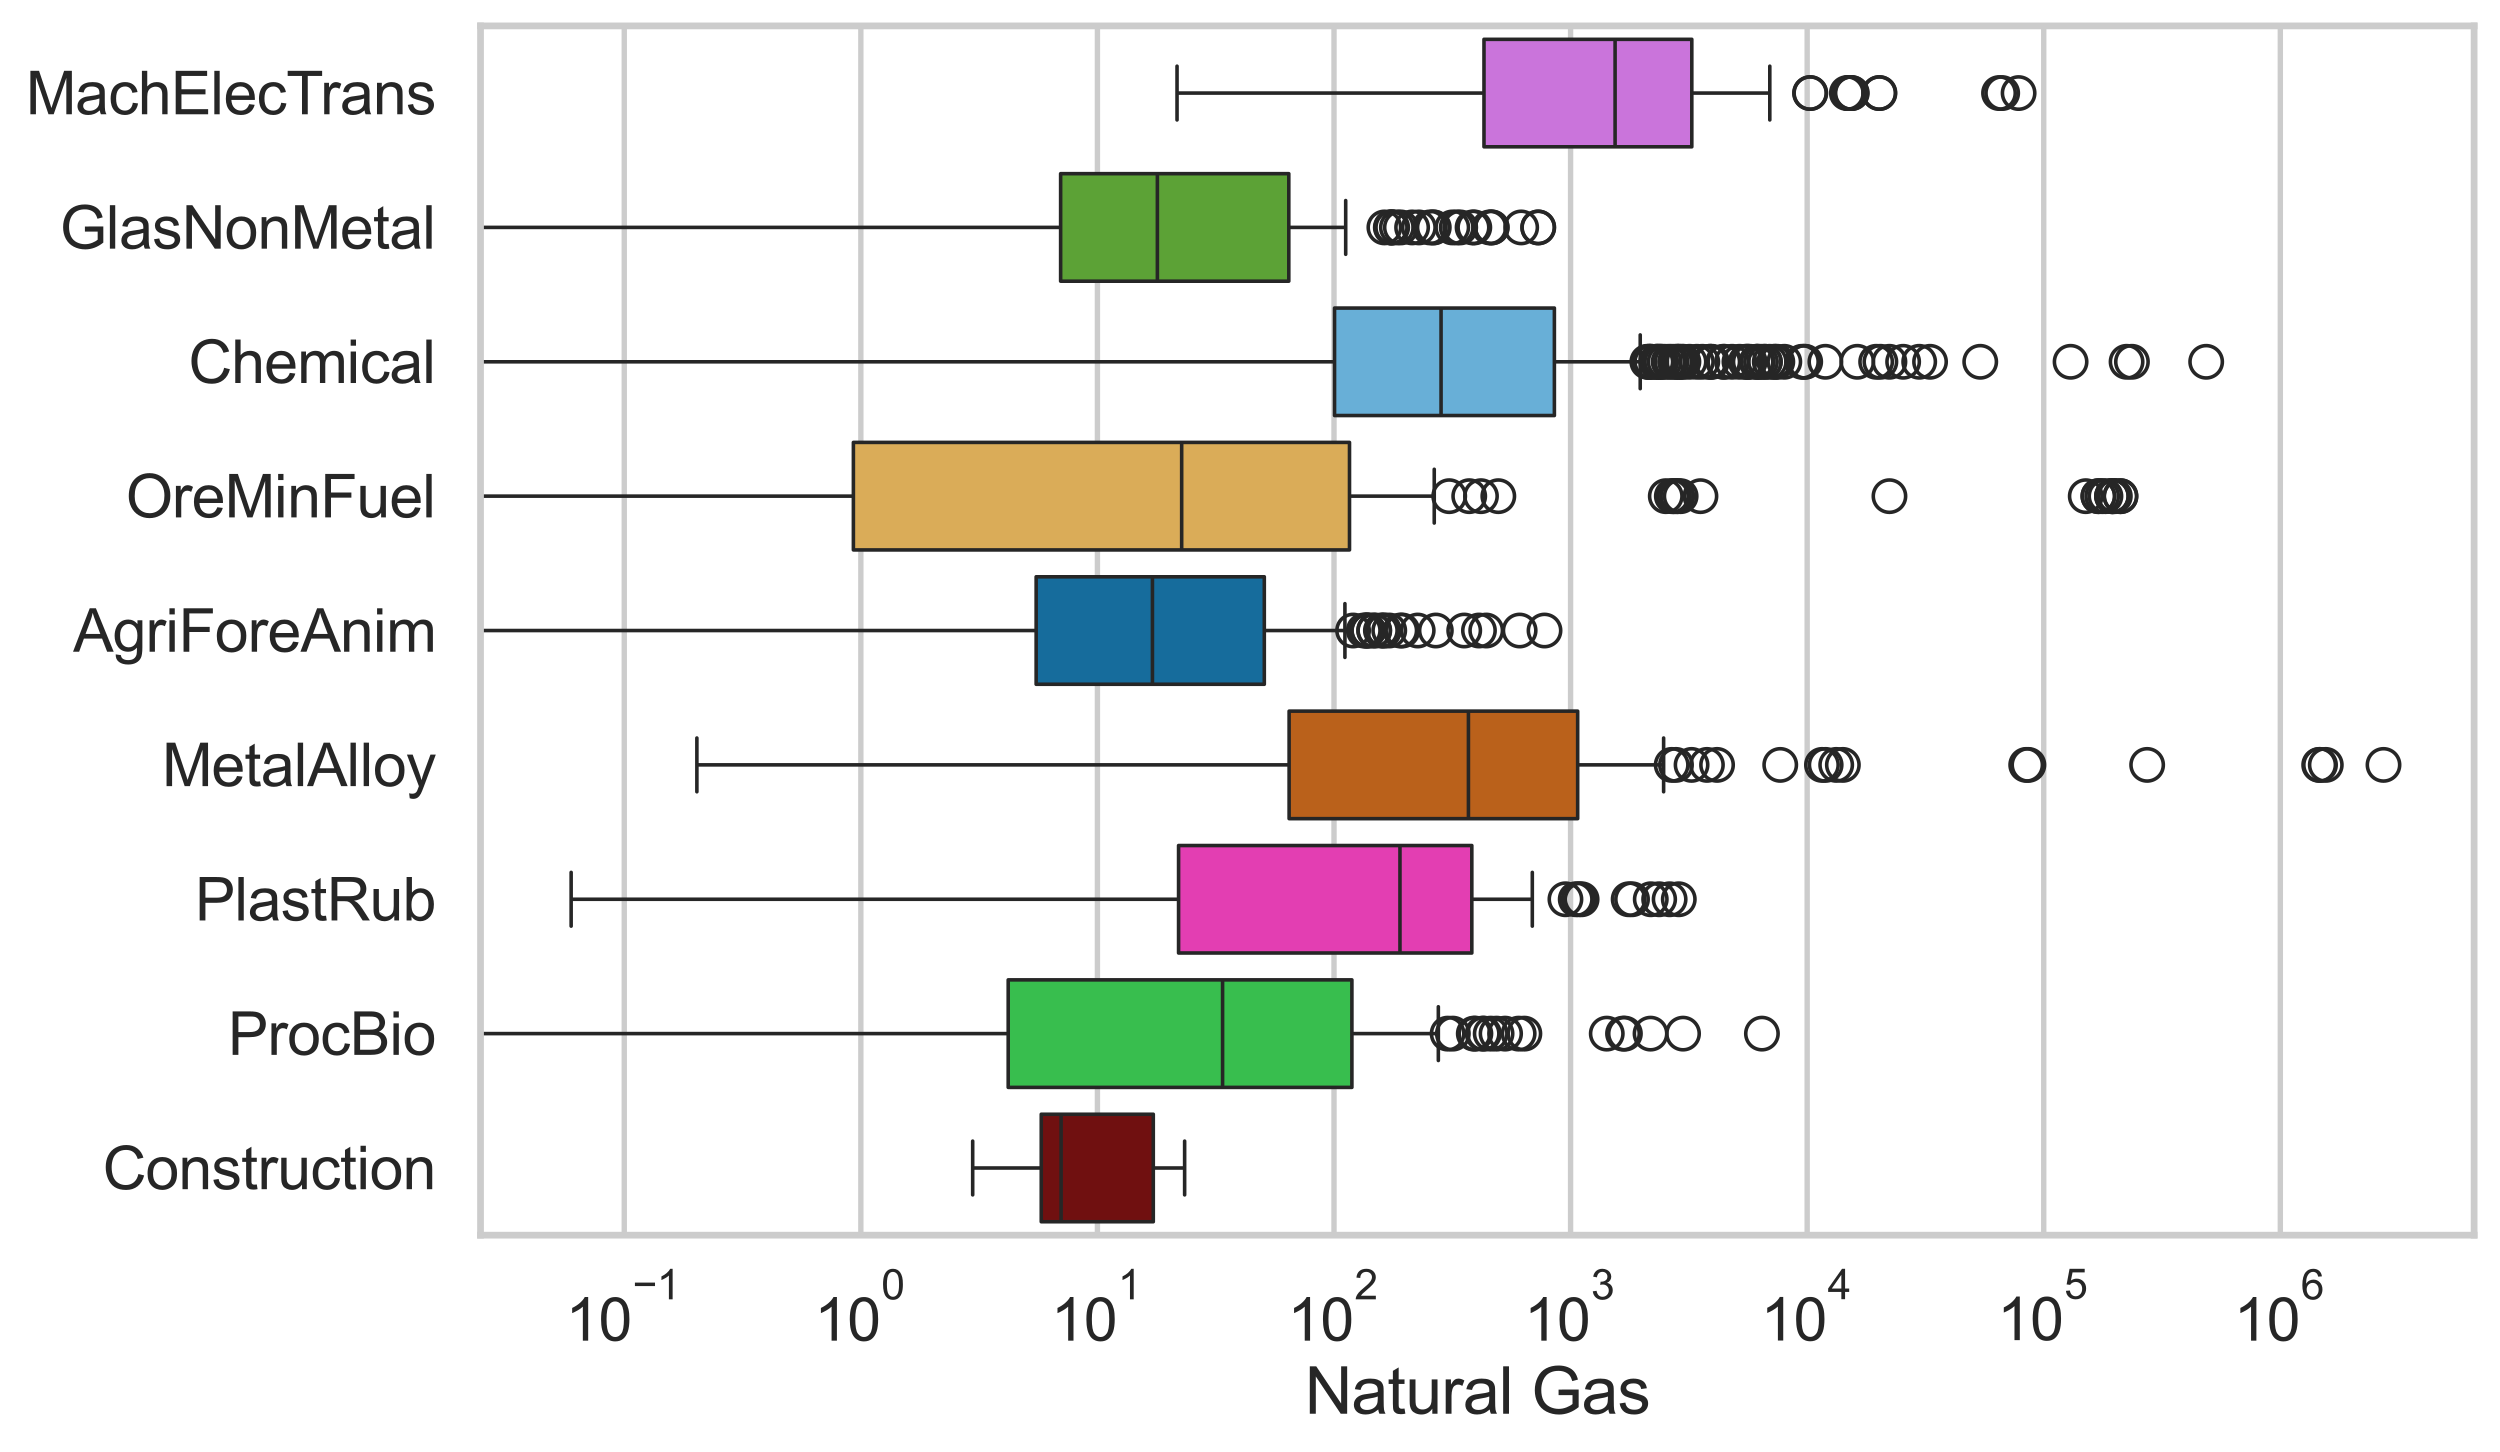 <?xml version="1.0" encoding="utf-8" standalone="no"?>
<!DOCTYPE svg PUBLIC "-//W3C//DTD SVG 1.1//EN"
  "http://www.w3.org/Graphics/SVG/1.1/DTD/svg11.dtd">
<svg xmlns:xlink="http://www.w3.org/1999/xlink" width="695.577pt" height="404.121pt" viewBox="0 0 695.577 404.121" xmlns="http://www.w3.org/2000/svg" version="1.1">
 <defs>
  <style type="text/css">*{stroke-linejoin: round; stroke-linecap: butt}</style>
 </defs>
 <g id="figure_1">
  <g id="patch_1">
   <path d="M 0 404.121 
L 695.577 404.121 
L 695.577 0 
L 0 0 
z
" style="fill: #ffffff"/>
  </g>
  <g id="axes_1">
   <g id="patch_2">
    <path d="M 133.697 343.665 
L 688.377 343.665 
L 688.377 7.2 
L 133.697 7.2 
z
" style="fill: #ffffff"/>
   </g>
   <g id="matplotlib.axis_1">
    <g id="xtick_1">
     <g id="line2d_1">
      <path d="M 173.69 343.665 
L 173.69 7.2 
" clip-path="url(#pe6ee47fb09)" style="fill: none; stroke: #cccccc; stroke-width: 1.5; stroke-linecap: round"/>
     </g>
     <g id="text_1">
      <!-- $\mathdefault{10^{-1}}$ -->
      <g style="fill: #262626" transform="translate(157.355 373.18) scale(0.165 -0.165)">
       <defs>
        <path id="ArialMT-31" d="M 2384 0 
L 1822 0 
L 1822 3584 
Q 1619 3391 1289 3197 
Q 959 3003 697 2906 
L 697 3450 
Q 1169 3672 1522 3987 
Q 1875 4303 2022 4600 
L 2384 4600 
L 2384 0 
z
" transform="scale(0.016)"/>
        <path id="ArialMT-30" d="M 266 2259 
Q 266 3072 433 3567 
Q 600 4063 929 4331 
Q 1259 4600 1759 4600 
Q 2128 4600 2406 4451 
Q 2684 4303 2865 4023 
Q 3047 3744 3150 3342 
Q 3253 2941 3253 2259 
Q 3253 1453 3087 958 
Q 2922 463 2592 192 
Q 2263 -78 1759 -78 
Q 1097 -78 719 397 
Q 266 969 266 2259 
z
M 844 2259 
Q 844 1131 1108 757 
Q 1372 384 1759 384 
Q 2147 384 2411 759 
Q 2675 1134 2675 2259 
Q 2675 3391 2411 3762 
Q 2147 4134 1753 4134 
Q 1366 4134 1134 3806 
Q 844 3388 844 2259 
z
" transform="scale(0.016)"/>
        <path id="ArialMT-2212" d="M 3381 1997 
L 356 1997 
L 356 2522 
L 3381 2522 
L 3381 1997 
z
" transform="scale(0.016)"/>
       </defs>
       <use xlink:href="#ArialMT-31" transform="translate(0 0.994)"/>
       <use xlink:href="#ArialMT-30" transform="translate(55.615 0.994)"/>
       <use xlink:href="#ArialMT-2212" transform="translate(112.973 70.688) scale(0.7)"/>
       <use xlink:href="#ArialMT-31" transform="translate(153.852 70.688) scale(0.7)"/>
      </g>
     </g>
    </g>
    <g id="xtick_2">
     <g id="line2d_2">
      <path d="M 239.513 343.665 
L 239.513 7.2 
" clip-path="url(#pe6ee47fb09)" style="fill: none; stroke: #cccccc; stroke-width: 1.5; stroke-linecap: round"/>
     </g>
     <g id="text_2">
      <!-- $\mathdefault{10^{0}}$ -->
      <g style="fill: #262626" transform="translate(226.561 373.18) scale(0.165 -0.165)">
       <use xlink:href="#ArialMT-31" transform="translate(0 0.994)"/>
       <use xlink:href="#ArialMT-30" transform="translate(55.615 0.994)"/>
       <use xlink:href="#ArialMT-30" transform="translate(112.973 70.688) scale(0.7)"/>
      </g>
     </g>
    </g>
    <g id="xtick_3">
     <g id="line2d_3">
      <path d="M 305.337 343.665 
L 305.337 7.2 
" clip-path="url(#pe6ee47fb09)" style="fill: none; stroke: #cccccc; stroke-width: 1.5; stroke-linecap: round"/>
     </g>
     <g id="text_3">
      <!-- $\mathdefault{10^{1}}$ -->
      <g style="fill: #262626" transform="translate(292.385 373.18) scale(0.165 -0.165)">
       <use xlink:href="#ArialMT-31" transform="translate(0 0.994)"/>
       <use xlink:href="#ArialMT-30" transform="translate(55.615 0.994)"/>
       <use xlink:href="#ArialMT-31" transform="translate(112.973 70.688) scale(0.7)"/>
      </g>
     </g>
    </g>
    <g id="xtick_4">
     <g id="line2d_4">
      <path d="M 371.161 343.665 
L 371.161 7.2 
" clip-path="url(#pe6ee47fb09)" style="fill: none; stroke: #cccccc; stroke-width: 1.5; stroke-linecap: round"/>
     </g>
     <g id="text_4">
      <!-- $\mathdefault{10^{2}}$ -->
      <g style="fill: #262626" transform="translate(358.208 373.18) scale(0.165 -0.165)">
       <defs>
        <path id="ArialMT-32" d="M 3222 541 
L 3222 0 
L 194 0 
Q 188 203 259 391 
Q 375 700 629 1000 
Q 884 1300 1366 1694 
Q 2113 2306 2375 2664 
Q 2638 3022 2638 3341 
Q 2638 3675 2398 3904 
Q 2159 4134 1775 4134 
Q 1369 4134 1125 3890 
Q 881 3647 878 3216 
L 300 3275 
Q 359 3922 746 4261 
Q 1134 4600 1788 4600 
Q 2447 4600 2831 4234 
Q 3216 3869 3216 3328 
Q 3216 3053 3103 2787 
Q 2991 2522 2730 2228 
Q 2469 1934 1863 1422 
Q 1356 997 1212 845 
Q 1069 694 975 541 
L 3222 541 
z
" transform="scale(0.016)"/>
       </defs>
       <use xlink:href="#ArialMT-31" transform="translate(0 0.994)"/>
       <use xlink:href="#ArialMT-30" transform="translate(55.615 0.994)"/>
       <use xlink:href="#ArialMT-32" transform="translate(112.973 70.688) scale(0.7)"/>
      </g>
     </g>
    </g>
    <g id="xtick_5">
     <g id="line2d_5">
      <path d="M 436.984 343.665 
L 436.984 7.2 
" clip-path="url(#pe6ee47fb09)" style="fill: none; stroke: #cccccc; stroke-width: 1.5; stroke-linecap: round"/>
     </g>
     <g id="text_5">
      <!-- $\mathdefault{10^{3}}$ -->
      <g style="fill: #262626" transform="translate(424.032 373.18) scale(0.165 -0.165)">
       <defs>
        <path id="ArialMT-33" d="M 269 1209 
L 831 1284 
Q 928 806 1161 595 
Q 1394 384 1728 384 
Q 2125 384 2398 659 
Q 2672 934 2672 1341 
Q 2672 1728 2419 1979 
Q 2166 2231 1775 2231 
Q 1616 2231 1378 2169 
L 1441 2663 
Q 1497 2656 1531 2656 
Q 1891 2656 2178 2843 
Q 2466 3031 2466 3422 
Q 2466 3731 2256 3934 
Q 2047 4138 1716 4138 
Q 1388 4138 1169 3931 
Q 950 3725 888 3313 
L 325 3413 
Q 428 3978 793 4289 
Q 1159 4600 1703 4600 
Q 2078 4600 2393 4439 
Q 2709 4278 2876 4000 
Q 3044 3722 3044 3409 
Q 3044 3113 2884 2869 
Q 2725 2625 2413 2481 
Q 2819 2388 3044 2092 
Q 3269 1797 3269 1353 
Q 3269 753 2831 336 
Q 2394 -81 1725 -81 
Q 1122 -81 723 278 
Q 325 638 269 1209 
z
" transform="scale(0.016)"/>
       </defs>
       <use xlink:href="#ArialMT-31" transform="translate(0 0.994)"/>
       <use xlink:href="#ArialMT-30" transform="translate(55.615 0.994)"/>
       <use xlink:href="#ArialMT-33" transform="translate(112.973 70.688) scale(0.7)"/>
      </g>
     </g>
    </g>
    <g id="xtick_6">
     <g id="line2d_6">
      <path d="M 502.808 343.665 
L 502.808 7.2 
" clip-path="url(#pe6ee47fb09)" style="fill: none; stroke: #cccccc; stroke-width: 1.5; stroke-linecap: round"/>
     </g>
     <g id="text_6">
      <!-- $\mathdefault{10^{4}}$ -->
      <g style="fill: #262626" transform="translate(489.856 373.015) scale(0.165 -0.165)">
       <defs>
        <path id="ArialMT-34" d="M 2069 0 
L 2069 1097 
L 81 1097 
L 81 1613 
L 2172 4581 
L 2631 4581 
L 2631 1613 
L 3250 1613 
L 3250 1097 
L 2631 1097 
L 2631 0 
L 2069 0 
z
M 2069 1613 
L 2069 3678 
L 634 1613 
L 2069 1613 
z
" transform="scale(0.016)"/>
       </defs>
       <use xlink:href="#ArialMT-31" transform="translate(0 0.202)"/>
       <use xlink:href="#ArialMT-30" transform="translate(55.615 0.202)"/>
       <use xlink:href="#ArialMT-34" transform="translate(112.973 69.895) scale(0.7)"/>
      </g>
     </g>
    </g>
    <g id="xtick_7">
     <g id="line2d_7">
      <path d="M 568.632 343.665 
L 568.632 7.2 
" clip-path="url(#pe6ee47fb09)" style="fill: none; stroke: #cccccc; stroke-width: 1.5; stroke-linecap: round"/>
     </g>
     <g id="text_7">
      <!-- $\mathdefault{10^{5}}$ -->
      <g style="fill: #262626" transform="translate(555.679 373.015) scale(0.165 -0.165)">
       <defs>
        <path id="ArialMT-35" d="M 266 1200 
L 856 1250 
Q 922 819 1161 601 
Q 1400 384 1738 384 
Q 2144 384 2425 690 
Q 2706 997 2706 1503 
Q 2706 1984 2436 2262 
Q 2166 2541 1728 2541 
Q 1456 2541 1237 2417 
Q 1019 2294 894 2097 
L 366 2166 
L 809 4519 
L 3088 4519 
L 3088 3981 
L 1259 3981 
L 1013 2750 
Q 1425 3038 1878 3038 
Q 2478 3038 2890 2622 
Q 3303 2206 3303 1553 
Q 3303 931 2941 478 
Q 2500 -78 1738 -78 
Q 1113 -78 717 272 
Q 322 622 266 1200 
z
" transform="scale(0.016)"/>
       </defs>
       <use xlink:href="#ArialMT-31" transform="translate(0 0.88)"/>
       <use xlink:href="#ArialMT-30" transform="translate(55.615 0.88)"/>
       <use xlink:href="#ArialMT-35" transform="translate(112.973 70.573) scale(0.7)"/>
      </g>
     </g>
    </g>
    <g id="xtick_8">
     <g id="line2d_8">
      <path d="M 634.455 343.665 
L 634.455 7.2 
" clip-path="url(#pe6ee47fb09)" style="fill: none; stroke: #cccccc; stroke-width: 1.5; stroke-linecap: round"/>
     </g>
     <g id="text_8">
      <!-- $\mathdefault{10^{6}}$ -->
      <g style="fill: #262626" transform="translate(621.503 373.18) scale(0.165 -0.165)">
       <defs>
        <path id="ArialMT-36" d="M 3184 3459 
L 2625 3416 
Q 2550 3747 2413 3897 
Q 2184 4138 1850 4138 
Q 1581 4138 1378 3988 
Q 1113 3794 959 3422 
Q 806 3050 800 2363 
Q 1003 2672 1297 2822 
Q 1591 2972 1913 2972 
Q 2475 2972 2870 2558 
Q 3266 2144 3266 1488 
Q 3266 1056 3080 686 
Q 2894 316 2569 119 
Q 2244 -78 1831 -78 
Q 1128 -78 684 439 
Q 241 956 241 2144 
Q 241 3472 731 4075 
Q 1159 4600 1884 4600 
Q 2425 4600 2770 4297 
Q 3116 3994 3184 3459 
z
M 888 1484 
Q 888 1194 1011 928 
Q 1134 663 1356 523 
Q 1578 384 1822 384 
Q 2178 384 2434 671 
Q 2691 959 2691 1453 
Q 2691 1928 2437 2201 
Q 2184 2475 1800 2475 
Q 1419 2475 1153 2201 
Q 888 1928 888 1484 
z
" transform="scale(0.016)"/>
       </defs>
       <use xlink:href="#ArialMT-31" transform="translate(0 0.994)"/>
       <use xlink:href="#ArialMT-30" transform="translate(55.615 0.994)"/>
       <use xlink:href="#ArialMT-36" transform="translate(112.973 70.688) scale(0.7)"/>
      </g>
     </g>
    </g>
    <g id="xtick_9"/>
    <g id="xtick_10"/>
    <g id="xtick_11"/>
    <g id="xtick_12"/>
    <g id="xtick_13"/>
    <g id="xtick_14"/>
    <g id="xtick_15"/>
    <g id="xtick_16"/>
    <g id="xtick_17"/>
    <g id="xtick_18"/>
    <g id="xtick_19"/>
    <g id="xtick_20"/>
    <g id="xtick_21"/>
    <g id="xtick_22"/>
    <g id="xtick_23"/>
    <g id="xtick_24"/>
    <g id="xtick_25"/>
    <g id="xtick_26"/>
    <g id="xtick_27"/>
    <g id="xtick_28"/>
    <g id="xtick_29"/>
    <g id="xtick_30"/>
    <g id="xtick_31"/>
    <g id="xtick_32"/>
    <g id="xtick_33"/>
    <g id="xtick_34"/>
    <g id="xtick_35"/>
    <g id="xtick_36"/>
    <g id="xtick_37"/>
    <g id="xtick_38"/>
    <g id="xtick_39"/>
    <g id="xtick_40"/>
    <g id="xtick_41"/>
    <g id="xtick_42"/>
    <g id="xtick_43"/>
    <g id="xtick_44"/>
    <g id="xtick_45"/>
    <g id="xtick_46"/>
    <g id="xtick_47"/>
    <g id="xtick_48"/>
    <g id="xtick_49"/>
    <g id="xtick_50"/>
    <g id="xtick_51"/>
    <g id="xtick_52"/>
    <g id="xtick_53"/>
    <g id="xtick_54"/>
    <g id="xtick_55"/>
    <g id="xtick_56"/>
    <g id="xtick_57"/>
    <g id="xtick_58"/>
    <g id="xtick_59"/>
    <g id="xtick_60"/>
    <g id="xtick_61"/>
    <g id="xtick_62"/>
    <g id="xtick_63"/>
    <g id="xtick_64"/>
    <g id="xtick_65"/>
    <g id="xtick_66"/>
    <g id="xtick_67"/>
    <g id="xtick_68"/>
    <g id="xtick_69"/>
    <g id="xtick_70"/>
    <g id="xtick_71"/>
    <g id="xtick_72"/>
    <g id="xtick_73"/>
    <g id="xtick_74"/>
    <g id="xtick_75"/>
    <g id="xtick_76"/>
    <g id="text_9">
     <!-- Natural Gas -->
     <g style="fill: #262626" transform="translate(363.021 393.344) scale(0.18 -0.18)">
      <defs>
       <path id="ArialMT-4e" d="M 488 0 
L 488 4581 
L 1109 4581 
L 3516 984 
L 3516 4581 
L 4097 4581 
L 4097 0 
L 3475 0 
L 1069 3600 
L 1069 0 
L 488 0 
z
" transform="scale(0.016)"/>
       <path id="ArialMT-61" d="M 2588 409 
Q 2275 144 1986 34 
Q 1697 -75 1366 -75 
Q 819 -75 525 192 
Q 231 459 231 875 
Q 231 1119 342 1320 
Q 453 1522 633 1644 
Q 813 1766 1038 1828 
Q 1203 1872 1538 1913 
Q 2219 1994 2541 2106 
Q 2544 2222 2544 2253 
Q 2544 2597 2384 2738 
Q 2169 2928 1744 2928 
Q 1347 2928 1158 2789 
Q 969 2650 878 2297 
L 328 2372 
Q 403 2725 575 2942 
Q 747 3159 1072 3276 
Q 1397 3394 1825 3394 
Q 2250 3394 2515 3294 
Q 2781 3194 2906 3042 
Q 3031 2891 3081 2659 
Q 3109 2516 3109 2141 
L 3109 1391 
Q 3109 606 3145 398 
Q 3181 191 3288 0 
L 2700 0 
Q 2613 175 2588 409 
z
M 2541 1666 
Q 2234 1541 1622 1453 
Q 1275 1403 1131 1340 
Q 988 1278 909 1158 
Q 831 1038 831 891 
Q 831 666 1001 516 
Q 1172 366 1500 366 
Q 1825 366 2078 508 
Q 2331 650 2450 897 
Q 2541 1088 2541 1459 
L 2541 1666 
z
" transform="scale(0.016)"/>
       <path id="ArialMT-74" d="M 1650 503 
L 1731 6 
Q 1494 -44 1306 -44 
Q 1000 -44 831 53 
Q 663 150 594 308 
Q 525 466 525 972 
L 525 2881 
L 113 2881 
L 113 3319 
L 525 3319 
L 525 4141 
L 1084 4478 
L 1084 3319 
L 1650 3319 
L 1650 2881 
L 1084 2881 
L 1084 941 
Q 1084 700 1114 631 
Q 1144 563 1211 522 
Q 1278 481 1403 481 
Q 1497 481 1650 503 
z
" transform="scale(0.016)"/>
       <path id="ArialMT-75" d="M 2597 0 
L 2597 488 
Q 2209 -75 1544 -75 
Q 1250 -75 995 37 
Q 741 150 617 320 
Q 494 491 444 738 
Q 409 903 409 1263 
L 409 3319 
L 972 3319 
L 972 1478 
Q 972 1038 1006 884 
Q 1059 663 1231 536 
Q 1403 409 1656 409 
Q 1909 409 2131 539 
Q 2353 669 2445 892 
Q 2538 1116 2538 1541 
L 2538 3319 
L 3100 3319 
L 3100 0 
L 2597 0 
z
" transform="scale(0.016)"/>
       <path id="ArialMT-72" d="M 416 0 
L 416 3319 
L 922 3319 
L 922 2816 
Q 1116 3169 1280 3281 
Q 1444 3394 1641 3394 
Q 1925 3394 2219 3213 
L 2025 2691 
Q 1819 2813 1613 2813 
Q 1428 2813 1281 2702 
Q 1134 2591 1072 2394 
Q 978 2094 978 1738 
L 978 0 
L 416 0 
z
" transform="scale(0.016)"/>
       <path id="ArialMT-6c" d="M 409 0 
L 409 4581 
L 972 4581 
L 972 0 
L 409 0 
z
" transform="scale(0.016)"/>
       <path id="ArialMT-20" transform="scale(0.016)"/>
       <path id="ArialMT-47" d="M 2638 1797 
L 2638 2334 
L 4578 2338 
L 4578 638 
Q 4131 281 3656 101 
Q 3181 -78 2681 -78 
Q 2006 -78 1454 211 
Q 903 500 622 1047 
Q 341 1594 341 2269 
Q 341 2938 620 3517 
Q 900 4097 1425 4378 
Q 1950 4659 2634 4659 
Q 3131 4659 3532 4498 
Q 3934 4338 4162 4050 
Q 4391 3763 4509 3300 
L 3963 3150 
Q 3859 3500 3706 3700 
Q 3553 3900 3268 4020 
Q 2984 4141 2638 4141 
Q 2222 4141 1919 4014 
Q 1616 3888 1430 3681 
Q 1244 3475 1141 3228 
Q 966 2803 966 2306 
Q 966 1694 1177 1281 
Q 1388 869 1791 669 
Q 2194 469 2647 469 
Q 3041 469 3416 620 
Q 3791 772 3984 944 
L 3984 1797 
L 2638 1797 
z
" transform="scale(0.016)"/>
       <path id="ArialMT-73" d="M 197 991 
L 753 1078 
Q 800 744 1014 566 
Q 1228 388 1613 388 
Q 2000 388 2187 545 
Q 2375 703 2375 916 
Q 2375 1106 2209 1216 
Q 2094 1291 1634 1406 
Q 1016 1563 777 1677 
Q 538 1791 414 1992 
Q 291 2194 291 2438 
Q 291 2659 392 2848 
Q 494 3038 669 3163 
Q 800 3259 1026 3326 
Q 1253 3394 1513 3394 
Q 1903 3394 2198 3281 
Q 2494 3169 2634 2976 
Q 2775 2784 2828 2463 
L 2278 2388 
Q 2241 2644 2061 2787 
Q 1881 2931 1553 2931 
Q 1166 2931 1000 2803 
Q 834 2675 834 2503 
Q 834 2394 903 2306 
Q 972 2216 1119 2156 
Q 1203 2125 1616 2013 
Q 2213 1853 2448 1751 
Q 2684 1650 2818 1456 
Q 2953 1263 2953 975 
Q 2953 694 2789 445 
Q 2625 197 2315 61 
Q 2006 -75 1616 -75 
Q 969 -75 630 194 
Q 291 463 197 991 
z
" transform="scale(0.016)"/>
      </defs>
      <use xlink:href="#ArialMT-4e"/>
      <use xlink:href="#ArialMT-61" transform="translate(72.217 0)"/>
      <use xlink:href="#ArialMT-74" transform="translate(127.832 0)"/>
      <use xlink:href="#ArialMT-75" transform="translate(155.615 0)"/>
      <use xlink:href="#ArialMT-72" transform="translate(211.23 0)"/>
      <use xlink:href="#ArialMT-61" transform="translate(244.531 0)"/>
      <use xlink:href="#ArialMT-6c" transform="translate(300.146 0)"/>
      <use xlink:href="#ArialMT-20" transform="translate(322.363 0)"/>
      <use xlink:href="#ArialMT-47" transform="translate(350.146 0)"/>
      <use xlink:href="#ArialMT-61" transform="translate(427.93 0)"/>
      <use xlink:href="#ArialMT-73" transform="translate(483.545 0)"/>
     </g>
    </g>
   </g>
   <g id="matplotlib.axis_2">
    <g id="ytick_1">
     <g id="text_10">
      <!-- MachElecTrans -->
      <g style="fill: #262626" transform="translate(7.2 31.798) scale(0.165 -0.165)">
       <defs>
        <path id="ArialMT-4d" d="M 475 0 
L 475 4581 
L 1388 4581 
L 2472 1338 
Q 2622 884 2691 659 
Q 2769 909 2934 1394 
L 4031 4581 
L 4847 4581 
L 4847 0 
L 4263 0 
L 4263 3834 
L 2931 0 
L 2384 0 
L 1059 3900 
L 1059 0 
L 475 0 
z
" transform="scale(0.016)"/>
        <path id="ArialMT-63" d="M 2588 1216 
L 3141 1144 
Q 3050 572 2676 248 
Q 2303 -75 1759 -75 
Q 1078 -75 664 370 
Q 250 816 250 1647 
Q 250 2184 428 2587 
Q 606 2991 970 3192 
Q 1334 3394 1763 3394 
Q 2303 3394 2647 3120 
Q 2991 2847 3088 2344 
L 2541 2259 
Q 2463 2594 2264 2762 
Q 2066 2931 1784 2931 
Q 1359 2931 1093 2626 
Q 828 2322 828 1663 
Q 828 994 1084 691 
Q 1341 388 1753 388 
Q 2084 388 2306 591 
Q 2528 794 2588 1216 
z
" transform="scale(0.016)"/>
        <path id="ArialMT-68" d="M 422 0 
L 422 4581 
L 984 4581 
L 984 2938 
Q 1378 3394 1978 3394 
Q 2347 3394 2619 3248 
Q 2891 3103 3008 2847 
Q 3125 2591 3125 2103 
L 3125 0 
L 2563 0 
L 2563 2103 
Q 2563 2525 2380 2717 
Q 2197 2909 1863 2909 
Q 1613 2909 1392 2779 
Q 1172 2650 1078 2428 
Q 984 2206 984 1816 
L 984 0 
L 422 0 
z
" transform="scale(0.016)"/>
        <path id="ArialMT-45" d="M 506 0 
L 506 4581 
L 3819 4581 
L 3819 4041 
L 1113 4041 
L 1113 2638 
L 3647 2638 
L 3647 2100 
L 1113 2100 
L 1113 541 
L 3925 541 
L 3925 0 
L 506 0 
z
" transform="scale(0.016)"/>
        <path id="ArialMT-65" d="M 2694 1069 
L 3275 997 
Q 3138 488 2766 206 
Q 2394 -75 1816 -75 
Q 1088 -75 661 373 
Q 234 822 234 1631 
Q 234 2469 665 2931 
Q 1097 3394 1784 3394 
Q 2450 3394 2872 2941 
Q 3294 2488 3294 1666 
Q 3294 1616 3291 1516 
L 816 1516 
Q 847 969 1125 678 
Q 1403 388 1819 388 
Q 2128 388 2347 550 
Q 2566 713 2694 1069 
z
M 847 1978 
L 2700 1978 
Q 2663 2397 2488 2606 
Q 2219 2931 1791 2931 
Q 1403 2931 1139 2672 
Q 875 2413 847 1978 
z
" transform="scale(0.016)"/>
        <path id="ArialMT-54" d="M 1659 0 
L 1659 4041 
L 150 4041 
L 150 4581 
L 3781 4581 
L 3781 4041 
L 2266 4041 
L 2266 0 
L 1659 0 
z
" transform="scale(0.016)"/>
        <path id="ArialMT-6e" d="M 422 0 
L 422 3319 
L 928 3319 
L 928 2847 
Q 1294 3394 1984 3394 
Q 2284 3394 2536 3286 
Q 2788 3178 2913 3003 
Q 3038 2828 3088 2588 
Q 3119 2431 3119 2041 
L 3119 0 
L 2556 0 
L 2556 2019 
Q 2556 2363 2490 2533 
Q 2425 2703 2258 2804 
Q 2091 2906 1866 2906 
Q 1506 2906 1245 2678 
Q 984 2450 984 1813 
L 984 0 
L 422 0 
z
" transform="scale(0.016)"/>
       </defs>
       <use xlink:href="#ArialMT-4d"/>
       <use xlink:href="#ArialMT-61" transform="translate(83.301 0)"/>
       <use xlink:href="#ArialMT-63" transform="translate(138.916 0)"/>
       <use xlink:href="#ArialMT-68" transform="translate(188.916 0)"/>
       <use xlink:href="#ArialMT-45" transform="translate(244.531 0)"/>
       <use xlink:href="#ArialMT-6c" transform="translate(311.23 0)"/>
       <use xlink:href="#ArialMT-65" transform="translate(333.447 0)"/>
       <use xlink:href="#ArialMT-63" transform="translate(389.062 0)"/>
       <use xlink:href="#ArialMT-54" transform="translate(439.062 0)"/>
       <use xlink:href="#ArialMT-72" transform="translate(496.396 0)"/>
       <use xlink:href="#ArialMT-61" transform="translate(529.697 0)"/>
       <use xlink:href="#ArialMT-6e" transform="translate(585.312 0)"/>
       <use xlink:href="#ArialMT-73" transform="translate(640.928 0)"/>
      </g>
     </g>
    </g>
    <g id="ytick_2">
     <g id="text_11">
      <!-- GlasNonMetal -->
      <g style="fill: #262626" transform="translate(16.659 69.183) scale(0.165 -0.165)">
       <defs>
        <path id="ArialMT-6f" d="M 213 1659 
Q 213 2581 725 3025 
Q 1153 3394 1769 3394 
Q 2453 3394 2887 2945 
Q 3322 2497 3322 1706 
Q 3322 1066 3130 698 
Q 2938 331 2570 128 
Q 2203 -75 1769 -75 
Q 1072 -75 642 372 
Q 213 819 213 1659 
z
M 791 1659 
Q 791 1022 1069 705 
Q 1347 388 1769 388 
Q 2188 388 2466 706 
Q 2744 1025 2744 1678 
Q 2744 2294 2464 2611 
Q 2184 2928 1769 2928 
Q 1347 2928 1069 2612 
Q 791 2297 791 1659 
z
" transform="scale(0.016)"/>
       </defs>
       <use xlink:href="#ArialMT-47"/>
       <use xlink:href="#ArialMT-6c" transform="translate(77.783 0)"/>
       <use xlink:href="#ArialMT-61" transform="translate(100 0)"/>
       <use xlink:href="#ArialMT-73" transform="translate(155.615 0)"/>
       <use xlink:href="#ArialMT-4e" transform="translate(205.615 0)"/>
       <use xlink:href="#ArialMT-6f" transform="translate(277.832 0)"/>
       <use xlink:href="#ArialMT-6e" transform="translate(333.447 0)"/>
       <use xlink:href="#ArialMT-4d" transform="translate(389.062 0)"/>
       <use xlink:href="#ArialMT-65" transform="translate(472.363 0)"/>
       <use xlink:href="#ArialMT-74" transform="translate(527.979 0)"/>
       <use xlink:href="#ArialMT-61" transform="translate(555.762 0)"/>
       <use xlink:href="#ArialMT-6c" transform="translate(611.377 0)"/>
      </g>
     </g>
    </g>
    <g id="ytick_3">
     <g id="text_12">
      <!-- Chemical -->
      <g style="fill: #262626" transform="translate(52.428 106.568) scale(0.165 -0.165)">
       <defs>
        <path id="ArialMT-43" d="M 3763 1606 
L 4369 1453 
Q 4178 706 3683 314 
Q 3188 -78 2472 -78 
Q 1731 -78 1267 223 
Q 803 525 561 1097 
Q 319 1669 319 2325 
Q 319 3041 592 3573 
Q 866 4106 1370 4382 
Q 1875 4659 2481 4659 
Q 3169 4659 3637 4309 
Q 4106 3959 4291 3325 
L 3694 3184 
Q 3534 3684 3231 3912 
Q 2928 4141 2469 4141 
Q 1941 4141 1586 3887 
Q 1231 3634 1087 3207 
Q 944 2781 944 2328 
Q 944 1744 1114 1308 
Q 1284 872 1643 656 
Q 2003 441 2422 441 
Q 2931 441 3284 734 
Q 3638 1028 3763 1606 
z
" transform="scale(0.016)"/>
        <path id="ArialMT-6d" d="M 422 0 
L 422 3319 
L 925 3319 
L 925 2853 
Q 1081 3097 1340 3245 
Q 1600 3394 1931 3394 
Q 2300 3394 2536 3241 
Q 2772 3088 2869 2813 
Q 3263 3394 3894 3394 
Q 4388 3394 4653 3120 
Q 4919 2847 4919 2278 
L 4919 0 
L 4359 0 
L 4359 2091 
Q 4359 2428 4304 2576 
Q 4250 2725 4106 2815 
Q 3963 2906 3769 2906 
Q 3419 2906 3187 2673 
Q 2956 2441 2956 1928 
L 2956 0 
L 2394 0 
L 2394 2156 
Q 2394 2531 2256 2718 
Q 2119 2906 1806 2906 
Q 1569 2906 1367 2781 
Q 1166 2656 1075 2415 
Q 984 2175 984 1722 
L 984 0 
L 422 0 
z
" transform="scale(0.016)"/>
        <path id="ArialMT-69" d="M 425 3934 
L 425 4581 
L 988 4581 
L 988 3934 
L 425 3934 
z
M 425 0 
L 425 3319 
L 988 3319 
L 988 0 
L 425 0 
z
" transform="scale(0.016)"/>
       </defs>
       <use xlink:href="#ArialMT-43"/>
       <use xlink:href="#ArialMT-68" transform="translate(72.217 0)"/>
       <use xlink:href="#ArialMT-65" transform="translate(127.832 0)"/>
       <use xlink:href="#ArialMT-6d" transform="translate(183.447 0)"/>
       <use xlink:href="#ArialMT-69" transform="translate(266.748 0)"/>
       <use xlink:href="#ArialMT-63" transform="translate(288.965 0)"/>
       <use xlink:href="#ArialMT-61" transform="translate(338.965 0)"/>
       <use xlink:href="#ArialMT-6c" transform="translate(394.58 0)"/>
      </g>
     </g>
    </g>
    <g id="ytick_4">
     <g id="text_13">
      <!-- OreMinFuel -->
      <g style="fill: #262626" transform="translate(35.013 143.953) scale(0.165 -0.165)">
       <defs>
        <path id="ArialMT-4f" d="M 309 2231 
Q 309 3372 921 4017 
Q 1534 4663 2503 4663 
Q 3138 4663 3647 4359 
Q 4156 4056 4423 3514 
Q 4691 2972 4691 2284 
Q 4691 1588 4409 1038 
Q 4128 488 3612 205 
Q 3097 -78 2500 -78 
Q 1853 -78 1343 234 
Q 834 547 571 1087 
Q 309 1628 309 2231 
z
M 934 2222 
Q 934 1394 1379 917 
Q 1825 441 2497 441 
Q 3181 441 3623 922 
Q 4066 1403 4066 2288 
Q 4066 2847 3877 3264 
Q 3688 3681 3323 3911 
Q 2959 4141 2506 4141 
Q 1863 4141 1398 3698 
Q 934 3256 934 2222 
z
" transform="scale(0.016)"/>
        <path id="ArialMT-46" d="M 525 0 
L 525 4581 
L 3616 4581 
L 3616 4041 
L 1131 4041 
L 1131 2622 
L 3281 2622 
L 3281 2081 
L 1131 2081 
L 1131 0 
L 525 0 
z
" transform="scale(0.016)"/>
       </defs>
       <use xlink:href="#ArialMT-4f"/>
       <use xlink:href="#ArialMT-72" transform="translate(77.783 0)"/>
       <use xlink:href="#ArialMT-65" transform="translate(111.084 0)"/>
       <use xlink:href="#ArialMT-4d" transform="translate(166.699 0)"/>
       <use xlink:href="#ArialMT-69" transform="translate(250 0)"/>
       <use xlink:href="#ArialMT-6e" transform="translate(272.217 0)"/>
       <use xlink:href="#ArialMT-46" transform="translate(327.832 0)"/>
       <use xlink:href="#ArialMT-75" transform="translate(388.916 0)"/>
       <use xlink:href="#ArialMT-65" transform="translate(444.531 0)"/>
       <use xlink:href="#ArialMT-6c" transform="translate(500.146 0)"/>
      </g>
     </g>
    </g>
    <g id="ytick_5">
     <g id="text_14">
      <!-- AgriForeAnim -->
      <g style="fill: #262626" transform="translate(20.341 181.337) scale(0.165 -0.165)">
       <defs>
        <path id="ArialMT-41" d="M -9 0 
L 1750 4581 
L 2403 4581 
L 4278 0 
L 3588 0 
L 3053 1388 
L 1138 1388 
L 634 0 
L -9 0 
z
M 1313 1881 
L 2866 1881 
L 2388 3150 
Q 2169 3728 2063 4100 
Q 1975 3659 1816 3225 
L 1313 1881 
z
" transform="scale(0.016)"/>
        <path id="ArialMT-67" d="M 319 -275 
L 866 -356 
Q 900 -609 1056 -725 
Q 1266 -881 1628 -881 
Q 2019 -881 2231 -725 
Q 2444 -569 2519 -288 
Q 2563 -116 2559 434 
Q 2191 0 1641 0 
Q 956 0 581 494 
Q 206 988 206 1678 
Q 206 2153 378 2554 
Q 550 2956 876 3175 
Q 1203 3394 1644 3394 
Q 2231 3394 2613 2919 
L 2613 3319 
L 3131 3319 
L 3131 450 
Q 3131 -325 2973 -648 
Q 2816 -972 2473 -1159 
Q 2131 -1347 1631 -1347 
Q 1038 -1347 672 -1080 
Q 306 -813 319 -275 
z
M 784 1719 
Q 784 1066 1043 766 
Q 1303 466 1694 466 
Q 2081 466 2343 764 
Q 2606 1063 2606 1700 
Q 2606 2309 2336 2618 
Q 2066 2928 1684 2928 
Q 1309 2928 1046 2623 
Q 784 2319 784 1719 
z
" transform="scale(0.016)"/>
       </defs>
       <use xlink:href="#ArialMT-41"/>
       <use xlink:href="#ArialMT-67" transform="translate(66.699 0)"/>
       <use xlink:href="#ArialMT-72" transform="translate(122.314 0)"/>
       <use xlink:href="#ArialMT-69" transform="translate(155.615 0)"/>
       <use xlink:href="#ArialMT-46" transform="translate(177.832 0)"/>
       <use xlink:href="#ArialMT-6f" transform="translate(238.916 0)"/>
       <use xlink:href="#ArialMT-72" transform="translate(294.531 0)"/>
       <use xlink:href="#ArialMT-65" transform="translate(327.832 0)"/>
       <use xlink:href="#ArialMT-41" transform="translate(383.447 0)"/>
       <use xlink:href="#ArialMT-6e" transform="translate(450.146 0)"/>
       <use xlink:href="#ArialMT-69" transform="translate(505.762 0)"/>
       <use xlink:href="#ArialMT-6d" transform="translate(527.979 0)"/>
      </g>
     </g>
    </g>
    <g id="ytick_6">
     <g id="text_15">
      <!-- MetalAlloy -->
      <g style="fill: #262626" transform="translate(45.088 218.722) scale(0.165 -0.165)">
       <defs>
        <path id="ArialMT-79" d="M 397 -1278 
L 334 -750 
Q 519 -800 656 -800 
Q 844 -800 956 -737 
Q 1069 -675 1141 -563 
Q 1194 -478 1313 -144 
Q 1328 -97 1363 -6 
L 103 3319 
L 709 3319 
L 1400 1397 
Q 1534 1031 1641 628 
Q 1738 1016 1872 1384 
L 2581 3319 
L 3144 3319 
L 1881 -56 
Q 1678 -603 1566 -809 
Q 1416 -1088 1222 -1217 
Q 1028 -1347 759 -1347 
Q 597 -1347 397 -1278 
z
" transform="scale(0.016)"/>
       </defs>
       <use xlink:href="#ArialMT-4d"/>
       <use xlink:href="#ArialMT-65" transform="translate(83.301 0)"/>
       <use xlink:href="#ArialMT-74" transform="translate(138.916 0)"/>
       <use xlink:href="#ArialMT-61" transform="translate(166.699 0)"/>
       <use xlink:href="#ArialMT-6c" transform="translate(222.314 0)"/>
       <use xlink:href="#ArialMT-41" transform="translate(244.531 0)"/>
       <use xlink:href="#ArialMT-6c" transform="translate(311.23 0)"/>
       <use xlink:href="#ArialMT-6c" transform="translate(333.447 0)"/>
       <use xlink:href="#ArialMT-6f" transform="translate(355.664 0)"/>
       <use xlink:href="#ArialMT-79" transform="translate(411.279 0)"/>
      </g>
     </g>
    </g>
    <g id="ytick_7">
     <g id="text_16">
      <!-- PlastRub -->
      <g style="fill: #262626" transform="translate(54.248 256.107) scale(0.165 -0.165)">
       <defs>
        <path id="ArialMT-50" d="M 494 0 
L 494 4581 
L 2222 4581 
Q 2678 4581 2919 4538 
Q 3256 4481 3484 4323 
Q 3713 4166 3852 3881 
Q 3991 3597 3991 3256 
Q 3991 2672 3619 2267 
Q 3247 1863 2275 1863 
L 1100 1863 
L 1100 0 
L 494 0 
z
M 1100 2403 
L 2284 2403 
Q 2872 2403 3119 2622 
Q 3366 2841 3366 3238 
Q 3366 3525 3220 3729 
Q 3075 3934 2838 4000 
Q 2684 4041 2272 4041 
L 1100 4041 
L 1100 2403 
z
" transform="scale(0.016)"/>
        <path id="ArialMT-52" d="M 503 0 
L 503 4581 
L 2534 4581 
Q 3147 4581 3465 4457 
Q 3784 4334 3975 4021 
Q 4166 3709 4166 3331 
Q 4166 2844 3850 2509 
Q 3534 2175 2875 2084 
Q 3116 1969 3241 1856 
Q 3506 1613 3744 1247 
L 4541 0 
L 3778 0 
L 3172 953 
Q 2906 1366 2734 1584 
Q 2563 1803 2427 1890 
Q 2291 1978 2150 2013 
Q 2047 2034 1813 2034 
L 1109 2034 
L 1109 0 
L 503 0 
z
M 1109 2559 
L 2413 2559 
Q 2828 2559 3062 2645 
Q 3297 2731 3419 2920 
Q 3541 3109 3541 3331 
Q 3541 3656 3305 3865 
Q 3069 4075 2559 4075 
L 1109 4075 
L 1109 2559 
z
" transform="scale(0.016)"/>
        <path id="ArialMT-62" d="M 941 0 
L 419 0 
L 419 4581 
L 981 4581 
L 981 2947 
Q 1338 3394 1891 3394 
Q 2197 3394 2470 3270 
Q 2744 3147 2920 2923 
Q 3097 2700 3197 2384 
Q 3297 2069 3297 1709 
Q 3297 856 2875 390 
Q 2453 -75 1863 -75 
Q 1275 -75 941 416 
L 941 0 
z
M 934 1684 
Q 934 1088 1097 822 
Q 1363 388 1816 388 
Q 2184 388 2453 708 
Q 2722 1028 2722 1663 
Q 2722 2313 2464 2622 
Q 2206 2931 1841 2931 
Q 1472 2931 1203 2611 
Q 934 2291 934 1684 
z
" transform="scale(0.016)"/>
       </defs>
       <use xlink:href="#ArialMT-50"/>
       <use xlink:href="#ArialMT-6c" transform="translate(66.699 0)"/>
       <use xlink:href="#ArialMT-61" transform="translate(88.916 0)"/>
       <use xlink:href="#ArialMT-73" transform="translate(144.531 0)"/>
       <use xlink:href="#ArialMT-74" transform="translate(194.531 0)"/>
       <use xlink:href="#ArialMT-52" transform="translate(222.314 0)"/>
       <use xlink:href="#ArialMT-75" transform="translate(294.531 0)"/>
       <use xlink:href="#ArialMT-62" transform="translate(350.146 0)"/>
      </g>
     </g>
    </g>
    <g id="ytick_8">
     <g id="text_17">
      <!-- ProcBio -->
      <g style="fill: #262626" transform="translate(63.424 293.492) scale(0.165 -0.165)">
       <defs>
        <path id="ArialMT-42" d="M 469 0 
L 469 4581 
L 2188 4581 
Q 2713 4581 3030 4442 
Q 3347 4303 3526 4014 
Q 3706 3725 3706 3409 
Q 3706 3116 3547 2856 
Q 3388 2597 3066 2438 
Q 3481 2316 3704 2022 
Q 3928 1728 3928 1328 
Q 3928 1006 3792 729 
Q 3656 453 3456 303 
Q 3256 153 2954 76 
Q 2653 0 2216 0 
L 469 0 
z
M 1075 2656 
L 2066 2656 
Q 2469 2656 2644 2709 
Q 2875 2778 2992 2937 
Q 3109 3097 3109 3338 
Q 3109 3566 3000 3739 
Q 2891 3913 2687 3977 
Q 2484 4041 1991 4041 
L 1075 4041 
L 1075 2656 
z
M 1075 541 
L 2216 541 
Q 2509 541 2628 563 
Q 2838 600 2978 687 
Q 3119 775 3209 942 
Q 3300 1109 3300 1328 
Q 3300 1584 3169 1773 
Q 3038 1963 2805 2039 
Q 2572 2116 2134 2116 
L 1075 2116 
L 1075 541 
z
" transform="scale(0.016)"/>
       </defs>
       <use xlink:href="#ArialMT-50"/>
       <use xlink:href="#ArialMT-72" transform="translate(66.699 0)"/>
       <use xlink:href="#ArialMT-6f" transform="translate(100 0)"/>
       <use xlink:href="#ArialMT-63" transform="translate(155.615 0)"/>
       <use xlink:href="#ArialMT-42" transform="translate(205.615 0)"/>
       <use xlink:href="#ArialMT-69" transform="translate(272.314 0)"/>
       <use xlink:href="#ArialMT-6f" transform="translate(294.531 0)"/>
      </g>
     </g>
    </g>
    <g id="ytick_9">
     <g id="text_18">
      <!-- Construction -->
      <g style="fill: #262626" transform="translate(28.575 330.877) scale(0.165 -0.165)">
       <use xlink:href="#ArialMT-43"/>
       <use xlink:href="#ArialMT-6f" transform="translate(72.217 0)"/>
       <use xlink:href="#ArialMT-6e" transform="translate(127.832 0)"/>
       <use xlink:href="#ArialMT-73" transform="translate(183.447 0)"/>
       <use xlink:href="#ArialMT-74" transform="translate(233.447 0)"/>
       <use xlink:href="#ArialMT-72" transform="translate(261.23 0)"/>
       <use xlink:href="#ArialMT-75" transform="translate(294.531 0)"/>
       <use xlink:href="#ArialMT-63" transform="translate(350.146 0)"/>
       <use xlink:href="#ArialMT-74" transform="translate(400.146 0)"/>
       <use xlink:href="#ArialMT-69" transform="translate(427.93 0)"/>
       <use xlink:href="#ArialMT-6f" transform="translate(450.146 0)"/>
       <use xlink:href="#ArialMT-6e" transform="translate(505.762 0)"/>
      </g>
     </g>
    </g>
   </g>
   <g id="patch_3">
    <path d="M 412.89 10.938 
L 412.89 40.846 
L 470.712 40.846 
L 470.712 10.938 
L 412.89 10.938 
z
" clip-path="url(#pe6ee47fb09)" style="fill: #ca74db; stroke: #262626; stroke-linejoin: miter"/>
   </g>
   <g id="line2d_9">
    <path d="M 412.89 25.892 
L 327.487 25.892 
" clip-path="url(#pe6ee47fb09)" style="fill: none; stroke: #262626"/>
   </g>
   <g id="line2d_10">
    <path d="M 470.712 25.892 
L 492.412 25.892 
" clip-path="url(#pe6ee47fb09)" style="fill: none; stroke: #262626"/>
   </g>
   <g id="line2d_11">
    <path d="M 327.487 18.415 
L 327.487 33.369 
" clip-path="url(#pe6ee47fb09)" style="fill: none; stroke: #262626; stroke-linecap: round"/>
   </g>
   <g id="line2d_12">
    <path d="M 492.412 18.415 
L 492.412 33.369 
" clip-path="url(#pe6ee47fb09)" style="fill: none; stroke: #262626; stroke-linecap: round"/>
   </g>
   <g id="line2d_13">
    <defs>
     <path id="m4f18d40de2" d="M 0 4.5 
C 1.193 4.5 2.338 4.026 3.182 3.182 
C 4.026 2.338 4.5 1.193 4.5 0 
C 4.5 -1.193 4.026 -2.338 3.182 -3.182 
C 2.338 -4.026 1.193 -4.5 0 -4.5 
C -1.193 -4.5 -2.338 -4.026 -3.182 -3.182 
C -4.026 -2.338 -4.5 -1.193 -4.5 0 
C -4.5 1.193 -4.026 2.338 -3.182 3.182 
C -2.338 4.026 -1.193 4.5 0 4.5 
z
" style="stroke: #262626"/>
    </defs>
    <g clip-path="url(#pe6ee47fb09)">
     <use xlink:href="#m4f18d40de2" x="522.854" y="25.892" style="fill-opacity: 0; stroke: #262626"/>
     <use xlink:href="#m4f18d40de2" x="515.092" y="25.892" style="fill-opacity: 0; stroke: #262626"/>
     <use xlink:href="#m4f18d40de2" x="513.856" y="25.892" style="fill-opacity: 0; stroke: #262626"/>
     <use xlink:href="#m4f18d40de2" x="503.683" y="25.892" style="fill-opacity: 0; stroke: #262626"/>
     <use xlink:href="#m4f18d40de2" x="515.228" y="25.892" style="fill-opacity: 0; stroke: #262626"/>
     <use xlink:href="#m4f18d40de2" x="514.409" y="25.892" style="fill-opacity: 0; stroke: #262626"/>
     <use xlink:href="#m4f18d40de2" x="557.068" y="25.892" style="fill-opacity: 0; stroke: #262626"/>
     <use xlink:href="#m4f18d40de2" x="503.604" y="25.892" style="fill-opacity: 0; stroke: #262626"/>
     <use xlink:href="#m4f18d40de2" x="561.638" y="25.892" style="fill-opacity: 0; stroke: #262626"/>
     <use xlink:href="#m4f18d40de2" x="522.925" y="25.892" style="fill-opacity: 0; stroke: #262626"/>
     <use xlink:href="#m4f18d40de2" x="556.197" y="25.892" style="fill-opacity: 0; stroke: #262626"/>
     <use xlink:href="#m4f18d40de2" x="514.627" y="25.892" style="fill-opacity: 0; stroke: #262626"/>
     <use xlink:href="#m4f18d40de2" x="514.409" y="25.892" style="fill-opacity: 0; stroke: #262626"/>
    </g>
   </g>
   <g id="patch_4">
    <path d="M 295.1 48.323 
L 295.1 78.231 
L 358.584 78.231 
L 358.584 48.323 
L 295.1 48.323 
z
" clip-path="url(#pe6ee47fb09)" style="fill: #5ca236; stroke: #262626; stroke-linejoin: miter"/>
   </g>
   <g id="line2d_14">
    <path d="M 295.1 63.277 
L -1 63.277 
" clip-path="url(#pe6ee47fb09)" style="fill: none; stroke: #262626"/>
   </g>
   <g id="line2d_15">
    <path d="M 358.584 63.277 
L 374.414 63.277 
" clip-path="url(#pe6ee47fb09)" style="fill: none; stroke: #262626"/>
   </g>
   <g id="line2d_16">
    <path clip-path="url(#pe6ee47fb09)" style="fill: none; stroke: #262626; stroke-linecap: round"/>
   </g>
   <g id="line2d_17">
    <path d="M 374.414 55.8 
L 374.414 70.754 
" clip-path="url(#pe6ee47fb09)" style="fill: none; stroke: #262626; stroke-linecap: round"/>
   </g>
   <g id="line2d_18">
    <g clip-path="url(#pe6ee47fb09)">
     <use xlink:href="#m4f18d40de2" x="387.134" y="63.277" style="fill-opacity: 0; stroke: #262626"/>
     <use xlink:href="#m4f18d40de2" x="392.889" y="63.277" style="fill-opacity: 0; stroke: #262626"/>
     <use xlink:href="#m4f18d40de2" x="409.718" y="63.277" style="fill-opacity: 0; stroke: #262626"/>
     <use xlink:href="#m4f18d40de2" x="415.006" y="63.277" style="fill-opacity: 0; stroke: #262626"/>
     <use xlink:href="#m4f18d40de2" x="398.917" y="63.277" style="fill-opacity: 0; stroke: #262626"/>
     <use xlink:href="#m4f18d40de2" x="397.785" y="63.277" style="fill-opacity: 0; stroke: #262626"/>
     <use xlink:href="#m4f18d40de2" x="405.307" y="63.277" style="fill-opacity: 0; stroke: #262626"/>
     <use xlink:href="#m4f18d40de2" x="406.272" y="63.277" style="fill-opacity: 0; stroke: #262626"/>
     <use xlink:href="#m4f18d40de2" x="385.179" y="63.277" style="fill-opacity: 0; stroke: #262626"/>
     <use xlink:href="#m4f18d40de2" x="398.691" y="63.277" style="fill-opacity: 0; stroke: #262626"/>
     <use xlink:href="#m4f18d40de2" x="388.654" y="63.277" style="fill-opacity: 0; stroke: #262626"/>
     <use xlink:href="#m4f18d40de2" x="415.053" y="63.277" style="fill-opacity: 0; stroke: #262626"/>
     <use xlink:href="#m4f18d40de2" x="387.349" y="63.277" style="fill-opacity: 0; stroke: #262626"/>
     <use xlink:href="#m4f18d40de2" x="387.127" y="63.277" style="fill-opacity: 0; stroke: #262626"/>
     <use xlink:href="#m4f18d40de2" x="410.196" y="63.277" style="fill-opacity: 0; stroke: #262626"/>
     <use xlink:href="#m4f18d40de2" x="414.434" y="63.277" style="fill-opacity: 0; stroke: #262626"/>
     <use xlink:href="#m4f18d40de2" x="428" y="63.277" style="fill-opacity: 0; stroke: #262626"/>
     <use xlink:href="#m4f18d40de2" x="389.758" y="63.277" style="fill-opacity: 0; stroke: #262626"/>
     <use xlink:href="#m4f18d40de2" x="423.24" y="63.277" style="fill-opacity: 0; stroke: #262626"/>
     <use xlink:href="#m4f18d40de2" x="394.778" y="63.277" style="fill-opacity: 0; stroke: #262626"/>
     <use xlink:href="#m4f18d40de2" x="427.957" y="63.277" style="fill-opacity: 0; stroke: #262626"/>
     <use xlink:href="#m4f18d40de2" x="404.072" y="63.277" style="fill-opacity: 0; stroke: #262626"/>
     <use xlink:href="#m4f18d40de2" x="386.968" y="63.277" style="fill-opacity: 0; stroke: #262626"/>
    </g>
   </g>
   <g id="patch_5">
    <path d="M 371.31 85.708 
L 371.31 115.616 
L 432.476 115.616 
L 432.476 85.708 
L 371.31 85.708 
z
" clip-path="url(#pe6ee47fb09)" style="fill: #68afd7; stroke: #262626; stroke-linejoin: miter"/>
   </g>
   <g id="line2d_19">
    <path d="M 371.31 100.662 
L -1 100.662 
" clip-path="url(#pe6ee47fb09)" style="fill: none; stroke: #262626"/>
   </g>
   <g id="line2d_20">
    <path d="M 432.476 100.662 
L 456.36 100.662 
" clip-path="url(#pe6ee47fb09)" style="fill: none; stroke: #262626"/>
   </g>
   <g id="line2d_21">
    <path clip-path="url(#pe6ee47fb09)" style="fill: none; stroke: #262626; stroke-linecap: round"/>
   </g>
   <g id="line2d_22">
    <path d="M 456.36 93.185 
L 456.36 108.139 
" clip-path="url(#pe6ee47fb09)" style="fill: none; stroke: #262626; stroke-linecap: round"/>
   </g>
   <g id="line2d_23">
    <g clip-path="url(#pe6ee47fb09)">
     <use xlink:href="#m4f18d40de2" x="489.029" y="100.662" style="fill-opacity: 0; stroke: #262626"/>
     <use xlink:href="#m4f18d40de2" x="458.907" y="100.662" style="fill-opacity: 0; stroke: #262626"/>
     <use xlink:href="#m4f18d40de2" x="461.75" y="100.662" style="fill-opacity: 0; stroke: #262626"/>
     <use xlink:href="#m4f18d40de2" x="593.167" y="100.662" style="fill-opacity: 0; stroke: #262626"/>
     <use xlink:href="#m4f18d40de2" x="479.474" y="100.662" style="fill-opacity: 0; stroke: #262626"/>
     <use xlink:href="#m4f18d40de2" x="467.03" y="100.662" style="fill-opacity: 0; stroke: #262626"/>
     <use xlink:href="#m4f18d40de2" x="466.064" y="100.662" style="fill-opacity: 0; stroke: #262626"/>
     <use xlink:href="#m4f18d40de2" x="481.914" y="100.662" style="fill-opacity: 0; stroke: #262626"/>
     <use xlink:href="#m4f18d40de2" x="466.667" y="100.662" style="fill-opacity: 0; stroke: #262626"/>
     <use xlink:href="#m4f18d40de2" x="486.322" y="100.662" style="fill-opacity: 0; stroke: #262626"/>
     <use xlink:href="#m4f18d40de2" x="613.828" y="100.662" style="fill-opacity: 0; stroke: #262626"/>
     <use xlink:href="#m4f18d40de2" x="502.259" y="100.662" style="fill-opacity: 0; stroke: #262626"/>
     <use xlink:href="#m4f18d40de2" x="461.076" y="100.662" style="fill-opacity: 0; stroke: #262626"/>
     <use xlink:href="#m4f18d40de2" x="470.085" y="100.662" style="fill-opacity: 0; stroke: #262626"/>
     <use xlink:href="#m4f18d40de2" x="479.769" y="100.662" style="fill-opacity: 0; stroke: #262626"/>
     <use xlink:href="#m4f18d40de2" x="507.878" y="100.662" style="fill-opacity: 0; stroke: #262626"/>
     <use xlink:href="#m4f18d40de2" x="496.451" y="100.662" style="fill-opacity: 0; stroke: #262626"/>
     <use xlink:href="#m4f18d40de2" x="550.965" y="100.662" style="fill-opacity: 0; stroke: #262626"/>
     <use xlink:href="#m4f18d40de2" x="486.831" y="100.662" style="fill-opacity: 0; stroke: #262626"/>
     <use xlink:href="#m4f18d40de2" x="475.815" y="100.662" style="fill-opacity: 0; stroke: #262626"/>
     <use xlink:href="#m4f18d40de2" x="516.756" y="100.662" style="fill-opacity: 0; stroke: #262626"/>
     <use xlink:href="#m4f18d40de2" x="493.648" y="100.662" style="fill-opacity: 0; stroke: #262626"/>
     <use xlink:href="#m4f18d40de2" x="522.006" y="100.662" style="fill-opacity: 0; stroke: #262626"/>
     <use xlink:href="#m4f18d40de2" x="463.138" y="100.662" style="fill-opacity: 0; stroke: #262626"/>
     <use xlink:href="#m4f18d40de2" x="488.716" y="100.662" style="fill-opacity: 0; stroke: #262626"/>
     <use xlink:href="#m4f18d40de2" x="462.154" y="100.662" style="fill-opacity: 0; stroke: #262626"/>
     <use xlink:href="#m4f18d40de2" x="491.059" y="100.662" style="fill-opacity: 0; stroke: #262626"/>
     <use xlink:href="#m4f18d40de2" x="465.056" y="100.662" style="fill-opacity: 0; stroke: #262626"/>
     <use xlink:href="#m4f18d40de2" x="529.513" y="100.662" style="fill-opacity: 0; stroke: #262626"/>
     <use xlink:href="#m4f18d40de2" x="458.73" y="100.662" style="fill-opacity: 0; stroke: #262626"/>
     <use xlink:href="#m4f18d40de2" x="491.018" y="100.662" style="fill-opacity: 0; stroke: #262626"/>
     <use xlink:href="#m4f18d40de2" x="458.34" y="100.662" style="fill-opacity: 0; stroke: #262626"/>
     <use xlink:href="#m4f18d40de2" x="494.503" y="100.662" style="fill-opacity: 0; stroke: #262626"/>
     <use xlink:href="#m4f18d40de2" x="591.679" y="100.662" style="fill-opacity: 0; stroke: #262626"/>
     <use xlink:href="#m4f18d40de2" x="483.975" y="100.662" style="fill-opacity: 0; stroke: #262626"/>
     <use xlink:href="#m4f18d40de2" x="467.092" y="100.662" style="fill-opacity: 0; stroke: #262626"/>
     <use xlink:href="#m4f18d40de2" x="460.858" y="100.662" style="fill-opacity: 0; stroke: #262626"/>
     <use xlink:href="#m4f18d40de2" x="459.323" y="100.662" style="fill-opacity: 0; stroke: #262626"/>
     <use xlink:href="#m4f18d40de2" x="467.927" y="100.662" style="fill-opacity: 0; stroke: #262626"/>
     <use xlink:href="#m4f18d40de2" x="459.427" y="100.662" style="fill-opacity: 0; stroke: #262626"/>
     <use xlink:href="#m4f18d40de2" x="525.698" y="100.662" style="fill-opacity: 0; stroke: #262626"/>
     <use xlink:href="#m4f18d40de2" x="462.156" y="100.662" style="fill-opacity: 0; stroke: #262626"/>
     <use xlink:href="#m4f18d40de2" x="488.98" y="100.662" style="fill-opacity: 0; stroke: #262626"/>
     <use xlink:href="#m4f18d40de2" x="576.099" y="100.662" style="fill-opacity: 0; stroke: #262626"/>
     <use xlink:href="#m4f18d40de2" x="476.329" y="100.662" style="fill-opacity: 0; stroke: #262626"/>
     <use xlink:href="#m4f18d40de2" x="501.94" y="100.662" style="fill-opacity: 0; stroke: #262626"/>
     <use xlink:href="#m4f18d40de2" x="523.18" y="100.662" style="fill-opacity: 0; stroke: #262626"/>
     <use xlink:href="#m4f18d40de2" x="461.165" y="100.662" style="fill-opacity: 0; stroke: #262626"/>
     <use xlink:href="#m4f18d40de2" x="486.099" y="100.662" style="fill-opacity: 0; stroke: #262626"/>
     <use xlink:href="#m4f18d40de2" x="485.71" y="100.662" style="fill-opacity: 0; stroke: #262626"/>
     <use xlink:href="#m4f18d40de2" x="492.401" y="100.662" style="fill-opacity: 0; stroke: #262626"/>
     <use xlink:href="#m4f18d40de2" x="537.001" y="100.662" style="fill-opacity: 0; stroke: #262626"/>
     <use xlink:href="#m4f18d40de2" x="493.896" y="100.662" style="fill-opacity: 0; stroke: #262626"/>
     <use xlink:href="#m4f18d40de2" x="475.71" y="100.662" style="fill-opacity: 0; stroke: #262626"/>
     <use xlink:href="#m4f18d40de2" x="464.266" y="100.662" style="fill-opacity: 0; stroke: #262626"/>
     <use xlink:href="#m4f18d40de2" x="468.372" y="100.662" style="fill-opacity: 0; stroke: #262626"/>
     <use xlink:href="#m4f18d40de2" x="472.113" y="100.662" style="fill-opacity: 0; stroke: #262626"/>
     <use xlink:href="#m4f18d40de2" x="473.631" y="100.662" style="fill-opacity: 0; stroke: #262626"/>
     <use xlink:href="#m4f18d40de2" x="533.98" y="100.662" style="fill-opacity: 0; stroke: #262626"/>
     <use xlink:href="#m4f18d40de2" x="501.363" y="100.662" style="fill-opacity: 0; stroke: #262626"/>
     <use xlink:href="#m4f18d40de2" x="489.963" y="100.662" style="fill-opacity: 0; stroke: #262626"/>
    </g>
   </g>
   <g id="patch_6">
    <path d="M 237.439 123.093 
L 237.439 153.001 
L 375.473 153.001 
L 375.473 123.093 
L 237.439 123.093 
z
" clip-path="url(#pe6ee47fb09)" style="fill: #daac58; stroke: #262626; stroke-linejoin: miter"/>
   </g>
   <g id="line2d_24">
    <path d="M 237.439 138.047 
L -1 138.047 
" clip-path="url(#pe6ee47fb09)" style="fill: none; stroke: #262626"/>
   </g>
   <g id="line2d_25">
    <path d="M 375.473 138.047 
L 399.051 138.047 
" clip-path="url(#pe6ee47fb09)" style="fill: none; stroke: #262626"/>
   </g>
   <g id="line2d_26">
    <path clip-path="url(#pe6ee47fb09)" style="fill: none; stroke: #262626; stroke-linecap: round"/>
   </g>
   <g id="line2d_27">
    <path d="M 399.051 130.57 
L 399.051 145.524 
" clip-path="url(#pe6ee47fb09)" style="fill: none; stroke: #262626; stroke-linecap: round"/>
   </g>
   <g id="line2d_28">
    <g clip-path="url(#pe6ee47fb09)">
     <use xlink:href="#m4f18d40de2" x="416.88" y="138.047" style="fill-opacity: 0; stroke: #262626"/>
     <use xlink:href="#m4f18d40de2" x="587.753" y="138.047" style="fill-opacity: 0; stroke: #262626"/>
     <use xlink:href="#m4f18d40de2" x="588.411" y="138.047" style="fill-opacity: 0; stroke: #262626"/>
     <use xlink:href="#m4f18d40de2" x="467.601" y="138.047" style="fill-opacity: 0; stroke: #262626"/>
     <use xlink:href="#m4f18d40de2" x="584.889" y="138.047" style="fill-opacity: 0; stroke: #262626"/>
     <use xlink:href="#m4f18d40de2" x="585.797" y="138.047" style="fill-opacity: 0; stroke: #262626"/>
     <use xlink:href="#m4f18d40de2" x="403.218" y="138.047" style="fill-opacity: 0; stroke: #262626"/>
     <use xlink:href="#m4f18d40de2" x="583.839" y="138.047" style="fill-opacity: 0; stroke: #262626"/>
     <use xlink:href="#m4f18d40de2" x="466.626" y="138.047" style="fill-opacity: 0; stroke: #262626"/>
     <use xlink:href="#m4f18d40de2" x="583.836" y="138.047" style="fill-opacity: 0; stroke: #262626"/>
     <use xlink:href="#m4f18d40de2" x="589.977" y="138.047" style="fill-opacity: 0; stroke: #262626"/>
     <use xlink:href="#m4f18d40de2" x="589.977" y="138.047" style="fill-opacity: 0; stroke: #262626"/>
     <use xlink:href="#m4f18d40de2" x="408.784" y="138.047" style="fill-opacity: 0; stroke: #262626"/>
     <use xlink:href="#m4f18d40de2" x="465.156" y="138.047" style="fill-opacity: 0; stroke: #262626"/>
     <use xlink:href="#m4f18d40de2" x="463.471" y="138.047" style="fill-opacity: 0; stroke: #262626"/>
     <use xlink:href="#m4f18d40de2" x="466.651" y="138.047" style="fill-opacity: 0; stroke: #262626"/>
     <use xlink:href="#m4f18d40de2" x="587.853" y="138.047" style="fill-opacity: 0; stroke: #262626"/>
     <use xlink:href="#m4f18d40de2" x="465.68" y="138.047" style="fill-opacity: 0; stroke: #262626"/>
     <use xlink:href="#m4f18d40de2" x="587.628" y="138.047" style="fill-opacity: 0; stroke: #262626"/>
     <use xlink:href="#m4f18d40de2" x="412.054" y="138.047" style="fill-opacity: 0; stroke: #262626"/>
     <use xlink:href="#m4f18d40de2" x="465.759" y="138.047" style="fill-opacity: 0; stroke: #262626"/>
     <use xlink:href="#m4f18d40de2" x="525.704" y="138.047" style="fill-opacity: 0; stroke: #262626"/>
     <use xlink:href="#m4f18d40de2" x="587.628" y="138.047" style="fill-opacity: 0; stroke: #262626"/>
     <use xlink:href="#m4f18d40de2" x="580.317" y="138.047" style="fill-opacity: 0; stroke: #262626"/>
     <use xlink:href="#m4f18d40de2" x="473.117" y="138.047" style="fill-opacity: 0; stroke: #262626"/>
    </g>
   </g>
   <g id="patch_7">
    <path d="M 288.287 160.478 
L 288.287 190.386 
L 351.769 190.386 
L 351.769 160.478 
L 288.287 160.478 
z
" clip-path="url(#pe6ee47fb09)" style="fill: #166c9c; stroke: #262626; stroke-linejoin: miter"/>
   </g>
   <g id="line2d_29">
    <path d="M 288.287 175.432 
L -1 175.432 
" clip-path="url(#pe6ee47fb09)" style="fill: none; stroke: #262626"/>
   </g>
   <g id="line2d_30">
    <path d="M 351.769 175.432 
L 374.198 175.432 
" clip-path="url(#pe6ee47fb09)" style="fill: none; stroke: #262626"/>
   </g>
   <g id="line2d_31">
    <path clip-path="url(#pe6ee47fb09)" style="fill: none; stroke: #262626; stroke-linecap: round"/>
   </g>
   <g id="line2d_32">
    <path d="M 374.198 167.955 
L 374.198 182.909 
" clip-path="url(#pe6ee47fb09)" style="fill: none; stroke: #262626; stroke-linecap: round"/>
   </g>
   <g id="line2d_33">
    <g clip-path="url(#pe6ee47fb09)">
     <use xlink:href="#m4f18d40de2" x="380.264" y="175.432" style="fill-opacity: 0; stroke: #262626"/>
     <use xlink:href="#m4f18d40de2" x="382.374" y="175.432" style="fill-opacity: 0; stroke: #262626"/>
     <use xlink:href="#m4f18d40de2" x="390.17" y="175.432" style="fill-opacity: 0; stroke: #262626"/>
     <use xlink:href="#m4f18d40de2" x="384.206" y="175.432" style="fill-opacity: 0; stroke: #262626"/>
     <use xlink:href="#m4f18d40de2" x="379.996" y="175.432" style="fill-opacity: 0; stroke: #262626"/>
     <use xlink:href="#m4f18d40de2" x="380.694" y="175.432" style="fill-opacity: 0; stroke: #262626"/>
     <use xlink:href="#m4f18d40de2" x="429.732" y="175.432" style="fill-opacity: 0; stroke: #262626"/>
     <use xlink:href="#m4f18d40de2" x="407.39" y="175.432" style="fill-opacity: 0; stroke: #262626"/>
     <use xlink:href="#m4f18d40de2" x="394.451" y="175.432" style="fill-opacity: 0; stroke: #262626"/>
     <use xlink:href="#m4f18d40de2" x="379.452" y="175.432" style="fill-opacity: 0; stroke: #262626"/>
     <use xlink:href="#m4f18d40de2" x="411.49" y="175.432" style="fill-opacity: 0; stroke: #262626"/>
     <use xlink:href="#m4f18d40de2" x="380.645" y="175.432" style="fill-opacity: 0; stroke: #262626"/>
     <use xlink:href="#m4f18d40de2" x="389.613" y="175.432" style="fill-opacity: 0; stroke: #262626"/>
     <use xlink:href="#m4f18d40de2" x="376.47" y="175.432" style="fill-opacity: 0; stroke: #262626"/>
     <use xlink:href="#m4f18d40de2" x="385.031" y="175.432" style="fill-opacity: 0; stroke: #262626"/>
     <use xlink:href="#m4f18d40de2" x="399.49" y="175.432" style="fill-opacity: 0; stroke: #262626"/>
     <use xlink:href="#m4f18d40de2" x="386.533" y="175.432" style="fill-opacity: 0; stroke: #262626"/>
     <use xlink:href="#m4f18d40de2" x="422.81" y="175.432" style="fill-opacity: 0; stroke: #262626"/>
     <use xlink:href="#m4f18d40de2" x="413.517" y="175.432" style="fill-opacity: 0; stroke: #262626"/>
     <use xlink:href="#m4f18d40de2" x="382.318" y="175.432" style="fill-opacity: 0; stroke: #262626"/>
     <use xlink:href="#m4f18d40de2" x="385.003" y="175.432" style="fill-opacity: 0; stroke: #262626"/>
    </g>
   </g>
   <g id="patch_8">
    <path d="M 358.672 197.863 
L 358.672 227.771 
L 438.956 227.771 
L 438.956 197.863 
L 358.672 197.863 
z
" clip-path="url(#pe6ee47fb09)" style="fill: #ba611b; stroke: #262626; stroke-linejoin: miter"/>
   </g>
   <g id="line2d_34">
    <path d="M 358.672 212.817 
L 193.892 212.817 
" clip-path="url(#pe6ee47fb09)" style="fill: none; stroke: #262626"/>
   </g>
   <g id="line2d_35">
    <path d="M 438.956 212.817 
L 462.871 212.817 
" clip-path="url(#pe6ee47fb09)" style="fill: none; stroke: #262626"/>
   </g>
   <g id="line2d_36">
    <path d="M 193.892 205.34 
L 193.892 220.294 
" clip-path="url(#pe6ee47fb09)" style="fill: none; stroke: #262626; stroke-linecap: round"/>
   </g>
   <g id="line2d_37">
    <path d="M 462.871 205.34 
L 462.871 220.294 
" clip-path="url(#pe6ee47fb09)" style="fill: none; stroke: #262626; stroke-linecap: round"/>
   </g>
   <g id="line2d_38">
    <g clip-path="url(#pe6ee47fb09)">
     <use xlink:href="#m4f18d40de2" x="663.164" y="212.817" style="fill-opacity: 0; stroke: #262626"/>
     <use xlink:href="#m4f18d40de2" x="495.318" y="212.817" style="fill-opacity: 0; stroke: #262626"/>
     <use xlink:href="#m4f18d40de2" x="506.93" y="212.817" style="fill-opacity: 0; stroke: #262626"/>
     <use xlink:href="#m4f18d40de2" x="470.644" y="212.817" style="fill-opacity: 0; stroke: #262626"/>
     <use xlink:href="#m4f18d40de2" x="465.114" y="212.817" style="fill-opacity: 0; stroke: #262626"/>
     <use xlink:href="#m4f18d40de2" x="647.106" y="212.817" style="fill-opacity: 0; stroke: #262626"/>
     <use xlink:href="#m4f18d40de2" x="597.405" y="212.817" style="fill-opacity: 0; stroke: #262626"/>
     <use xlink:href="#m4f18d40de2" x="507.947" y="212.817" style="fill-opacity: 0; stroke: #262626"/>
     <use xlink:href="#m4f18d40de2" x="510.888" y="212.817" style="fill-opacity: 0; stroke: #262626"/>
     <use xlink:href="#m4f18d40de2" x="466.313" y="212.817" style="fill-opacity: 0; stroke: #262626"/>
     <use xlink:href="#m4f18d40de2" x="474.919" y="212.817" style="fill-opacity: 0; stroke: #262626"/>
     <use xlink:href="#m4f18d40de2" x="645.5" y="212.817" style="fill-opacity: 0; stroke: #262626"/>
     <use xlink:href="#m4f18d40de2" x="645.272" y="212.817" style="fill-opacity: 0; stroke: #262626"/>
     <use xlink:href="#m4f18d40de2" x="512.742" y="212.817" style="fill-opacity: 0; stroke: #262626"/>
     <use xlink:href="#m4f18d40de2" x="564.363" y="212.817" style="fill-opacity: 0; stroke: #262626"/>
     <use xlink:href="#m4f18d40de2" x="477.74" y="212.817" style="fill-opacity: 0; stroke: #262626"/>
     <use xlink:href="#m4f18d40de2" x="563.754" y="212.817" style="fill-opacity: 0; stroke: #262626"/>
    </g>
   </g>
   <g id="patch_9">
    <path d="M 327.916 235.248 
L 327.916 265.156 
L 409.505 265.156 
L 409.505 235.248 
L 327.916 235.248 
z
" clip-path="url(#pe6ee47fb09)" style="fill: #e33eb2; stroke: #262626; stroke-linejoin: miter"/>
   </g>
   <g id="line2d_39">
    <path d="M 327.916 250.202 
L 158.91 250.202 
" clip-path="url(#pe6ee47fb09)" style="fill: none; stroke: #262626"/>
   </g>
   <g id="line2d_40">
    <path d="M 409.505 250.202 
L 426.335 250.202 
" clip-path="url(#pe6ee47fb09)" style="fill: none; stroke: #262626"/>
   </g>
   <g id="line2d_41">
    <path d="M 158.91 242.725 
L 158.91 257.679 
" clip-path="url(#pe6ee47fb09)" style="fill: none; stroke: #262626; stroke-linecap: round"/>
   </g>
   <g id="line2d_42">
    <path d="M 426.335 242.725 
L 426.335 257.679 
" clip-path="url(#pe6ee47fb09)" style="fill: none; stroke: #262626; stroke-linecap: round"/>
   </g>
   <g id="line2d_43">
    <g clip-path="url(#pe6ee47fb09)">
     <use xlink:href="#m4f18d40de2" x="435.551" y="250.202" style="fill-opacity: 0; stroke: #262626"/>
     <use xlink:href="#m4f18d40de2" x="459.292" y="250.202" style="fill-opacity: 0; stroke: #262626"/>
     <use xlink:href="#m4f18d40de2" x="453.145" y="250.202" style="fill-opacity: 0; stroke: #262626"/>
     <use xlink:href="#m4f18d40de2" x="461.629" y="250.202" style="fill-opacity: 0; stroke: #262626"/>
     <use xlink:href="#m4f18d40de2" x="438.415" y="250.202" style="fill-opacity: 0; stroke: #262626"/>
     <use xlink:href="#m4f18d40de2" x="440.051" y="250.202" style="fill-opacity: 0; stroke: #262626"/>
     <use xlink:href="#m4f18d40de2" x="454.077" y="250.202" style="fill-opacity: 0; stroke: #262626"/>
     <use xlink:href="#m4f18d40de2" x="439.234" y="250.202" style="fill-opacity: 0; stroke: #262626"/>
     <use xlink:href="#m4f18d40de2" x="467.09" y="250.202" style="fill-opacity: 0; stroke: #262626"/>
     <use xlink:href="#m4f18d40de2" x="464.539" y="250.202" style="fill-opacity: 0; stroke: #262626"/>
    </g>
   </g>
   <g id="patch_10">
    <path d="M 280.512 272.633 
L 280.512 302.541 
L 376.139 302.541 
L 376.139 272.633 
L 280.512 272.633 
z
" clip-path="url(#pe6ee47fb09)" style="fill: #38be4e; stroke: #262626; stroke-linejoin: miter"/>
   </g>
   <g id="line2d_44">
    <path d="M 280.512 287.587 
L -1 287.587 
" clip-path="url(#pe6ee47fb09)" style="fill: none; stroke: #262626"/>
   </g>
   <g id="line2d_45">
    <path d="M 376.139 287.587 
L 400.189 287.587 
" clip-path="url(#pe6ee47fb09)" style="fill: none; stroke: #262626"/>
   </g>
   <g id="line2d_46">
    <path clip-path="url(#pe6ee47fb09)" style="fill: none; stroke: #262626; stroke-linecap: round"/>
   </g>
   <g id="line2d_47">
    <path d="M 400.189 280.11 
L 400.189 295.064 
" clip-path="url(#pe6ee47fb09)" style="fill: none; stroke: #262626; stroke-linecap: round"/>
   </g>
   <g id="line2d_48">
    <g clip-path="url(#pe6ee47fb09)">
     <use xlink:href="#m4f18d40de2" x="412.878" y="287.587" style="fill-opacity: 0; stroke: #262626"/>
     <use xlink:href="#m4f18d40de2" x="402.773" y="287.587" style="fill-opacity: 0; stroke: #262626"/>
     <use xlink:href="#m4f18d40de2" x="490.22" y="287.587" style="fill-opacity: 0; stroke: #262626"/>
     <use xlink:href="#m4f18d40de2" x="412.523" y="287.587" style="fill-opacity: 0; stroke: #262626"/>
     <use xlink:href="#m4f18d40de2" x="451.579" y="287.587" style="fill-opacity: 0; stroke: #262626"/>
     <use xlink:href="#m4f18d40de2" x="404.227" y="287.587" style="fill-opacity: 0; stroke: #262626"/>
     <use xlink:href="#m4f18d40de2" x="422.535" y="287.587" style="fill-opacity: 0; stroke: #262626"/>
     <use xlink:href="#m4f18d40de2" x="414.76" y="287.587" style="fill-opacity: 0; stroke: #262626"/>
     <use xlink:href="#m4f18d40de2" x="468.274" y="287.587" style="fill-opacity: 0; stroke: #262626"/>
     <use xlink:href="#m4f18d40de2" x="459.232" y="287.587" style="fill-opacity: 0; stroke: #262626"/>
     <use xlink:href="#m4f18d40de2" x="418.76" y="287.587" style="fill-opacity: 0; stroke: #262626"/>
     <use xlink:href="#m4f18d40de2" x="410.498" y="287.587" style="fill-opacity: 0; stroke: #262626"/>
     <use xlink:href="#m4f18d40de2" x="424.126" y="287.587" style="fill-opacity: 0; stroke: #262626"/>
     <use xlink:href="#m4f18d40de2" x="452.094" y="287.587" style="fill-opacity: 0; stroke: #262626"/>
     <use xlink:href="#m4f18d40de2" x="447.05" y="287.587" style="fill-opacity: 0; stroke: #262626"/>
     <use xlink:href="#m4f18d40de2" x="416.385" y="287.587" style="fill-opacity: 0; stroke: #262626"/>
     <use xlink:href="#m4f18d40de2" x="410.052" y="287.587" style="fill-opacity: 0; stroke: #262626"/>
    </g>
   </g>
   <g id="patch_11">
    <path d="M 289.708 310.018 
L 289.708 339.926 
L 320.88 339.926 
L 320.88 310.018 
L 289.708 310.018 
z
" clip-path="url(#pe6ee47fb09)" style="fill: #701010; stroke: #262626; stroke-linejoin: miter"/>
   </g>
   <g id="line2d_49">
    <path d="M 289.708 324.972 
L 270.631 324.972 
" clip-path="url(#pe6ee47fb09)" style="fill: none; stroke: #262626"/>
   </g>
   <g id="line2d_50">
    <path d="M 320.88 324.972 
L 329.601 324.972 
" clip-path="url(#pe6ee47fb09)" style="fill: none; stroke: #262626"/>
   </g>
   <g id="line2d_51">
    <path d="M 270.631 317.495 
L 270.631 332.449 
" clip-path="url(#pe6ee47fb09)" style="fill: none; stroke: #262626; stroke-linecap: round"/>
   </g>
   <g id="line2d_52">
    <path d="M 329.601 317.495 
L 329.601 332.449 
" clip-path="url(#pe6ee47fb09)" style="fill: none; stroke: #262626; stroke-linecap: round"/>
   </g>
   <g id="line2d_53"/>
   <g id="line2d_54">
    <path d="M 449.368 10.938 
L 449.368 40.846 
" clip-path="url(#pe6ee47fb09)" style="fill: none; stroke: #262626"/>
   </g>
   <g id="line2d_55">
    <path d="M 322.018 48.323 
L 322.018 78.231 
" clip-path="url(#pe6ee47fb09)" style="fill: none; stroke: #262626"/>
   </g>
   <g id="line2d_56">
    <path d="M 400.947 85.708 
L 400.947 115.616 
" clip-path="url(#pe6ee47fb09)" style="fill: none; stroke: #262626"/>
   </g>
   <g id="line2d_57">
    <path d="M 328.778 123.093 
L 328.778 153.001 
" clip-path="url(#pe6ee47fb09)" style="fill: none; stroke: #262626"/>
   </g>
   <g id="line2d_58">
    <path d="M 320.645 160.478 
L 320.645 190.386 
" clip-path="url(#pe6ee47fb09)" style="fill: none; stroke: #262626"/>
   </g>
   <g id="line2d_59">
    <path d="M 408.562 197.863 
L 408.562 227.771 
" clip-path="url(#pe6ee47fb09)" style="fill: none; stroke: #262626"/>
   </g>
   <g id="line2d_60">
    <path d="M 389.512 235.248 
L 389.512 265.156 
" clip-path="url(#pe6ee47fb09)" style="fill: none; stroke: #262626"/>
   </g>
   <g id="line2d_61">
    <path d="M 340.16 272.633 
L 340.16 302.541 
" clip-path="url(#pe6ee47fb09)" style="fill: none; stroke: #262626"/>
   </g>
   <g id="line2d_62">
    <path d="M 295.233 310.018 
L 295.233 339.926 
" clip-path="url(#pe6ee47fb09)" style="fill: none; stroke: #262626"/>
   </g>
   <g id="patch_12">
    <path d="M 133.697 343.665 
L 133.697 7.2 
" style="fill: none; stroke: #cccccc; stroke-width: 1.875; stroke-linejoin: miter; stroke-linecap: square"/>
   </g>
   <g id="patch_13">
    <path d="M 688.377 343.665 
L 688.377 7.2 
" style="fill: none; stroke: #cccccc; stroke-width: 1.875; stroke-linejoin: miter; stroke-linecap: square"/>
   </g>
   <g id="patch_14">
    <path d="M 133.697 343.665 
L 688.377 343.665 
" style="fill: none; stroke: #cccccc; stroke-width: 1.875; stroke-linejoin: miter; stroke-linecap: square"/>
   </g>
   <g id="patch_15">
    <path d="M 133.697 7.2 
L 688.377 7.2 
" style="fill: none; stroke: #cccccc; stroke-width: 1.875; stroke-linejoin: miter; stroke-linecap: square"/>
   </g>
  </g>
 </g>
 <defs>
  <clipPath id="pe6ee47fb09">
   <rect x="133.697" y="7.2" width="554.68" height="336.465"/>
  </clipPath>
 </defs>
</svg>
